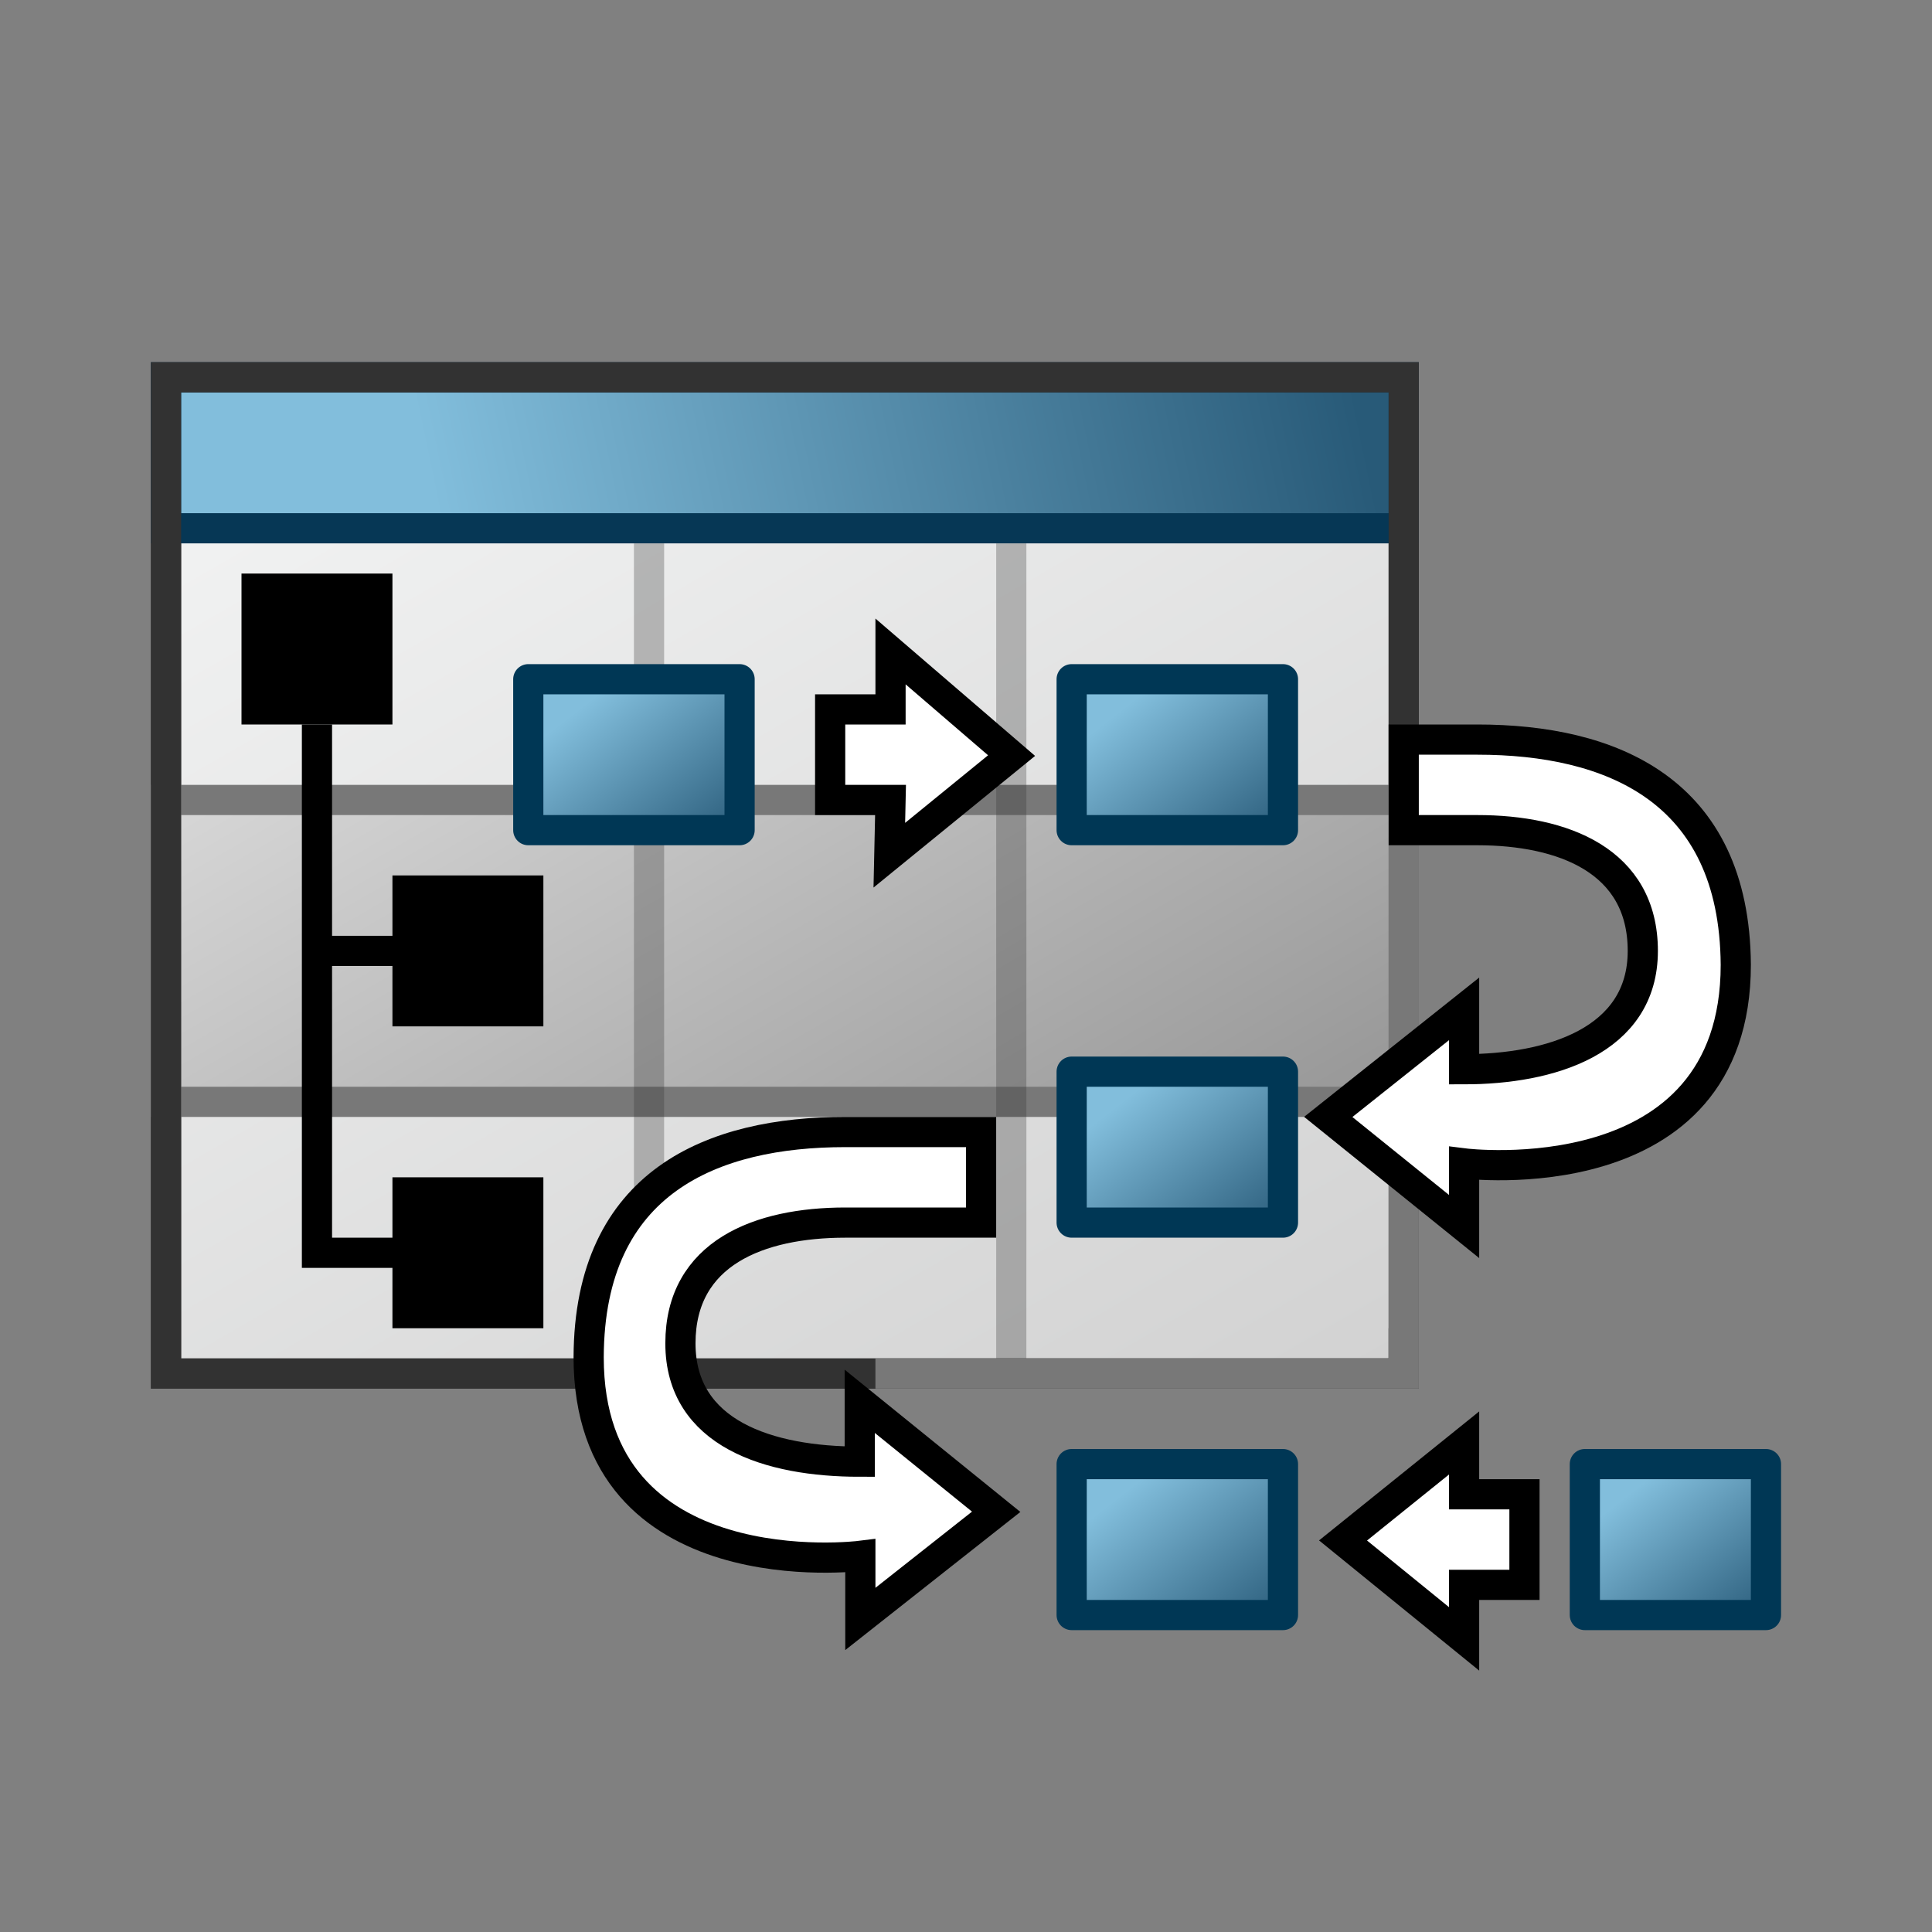 <svg id="v_64px_copy" data-name="v   64px copy" xmlns="http://www.w3.org/2000/svg" xmlns:xlink="http://www.w3.org/1999/xlink" viewBox="0 0 64 64"><rect x="0" y="0" width="64" height="64" fill="#808080" stroke="none"/><defs><style>.cls-1,.cls-11{fill:none;}.cls-2{fill:url(#linear-gradient);}.cls-3{fill:#323232;}.cls-4{fill:url(#Dark_BLUE_gradient_LEFT);}.cls-5{fill:#063755;}.cls-6{fill:url(#linear-gradient-2);}.cls-7{fill:#787878;}.cls-8,.cls-9{stroke:#323232;opacity:0.3;}.cls-13,.cls-14,.cls-15,.cls-16,.cls-17,.cls-8,.cls-9{stroke-linejoin:round;}.cls-8{fill:url(#linear-gradient-3);}.cls-9{fill:url(#linear-gradient-4);}.cls-10{clip-path:url(#clip-path);}.cls-11,.cls-18{stroke:#000;stroke-miterlimit:10;}.cls-12{clip-path:url(#clip-path-2);}.cls-13,.cls-14,.cls-15,.cls-16,.cls-17{stroke:#003755;stroke-linecap:round;}.cls-13{fill:url(#linear-gradient-5);}.cls-14{fill:url(#linear-gradient-6);}.cls-15{fill:url(#linear-gradient-7);}.cls-16{fill:url(#linear-gradient-8);}.cls-17{fill:url(#linear-gradient-9);}.cls-18{fill:#fff;}</style><linearGradient id="linear-gradient" x1="13.73" y1="7.75" x2="38.27" y2="50.25" gradientUnits="userSpaceOnUse"><stop offset="0" stop-color="#f4f5f5"/><stop offset="0.99" stop-color="#d2d2d2"/></linearGradient><linearGradient id="Dark_BLUE_gradient_LEFT" x1="14.53" y1="17.38" x2="44.52" y2="11.15" gradientUnits="userSpaceOnUse"><stop offset="0" stop-color="#82bedc"/><stop offset="1" stop-color="#285a78"/></linearGradient><linearGradient id="linear-gradient-2" x1="18.71" y1="18.87" x2="33.29" y2="44.13" gradientUnits="userSpaceOnUse"><stop offset="0" stop-color="#d7d7d7"/><stop offset="1" stop-color="#969696"/></linearGradient><linearGradient id="linear-gradient-3" x1="33.5" y1="32" x2="33.5" y2="32" xlink:href="#linear-gradient"/><linearGradient id="linear-gradient-4" x1="21.5" y1="32" x2="21.5" y2="32" xlink:href="#linear-gradient"/><clipPath id="clip-path"><polygon class="cls-1" points="47 12 5 12 5 46 47 46 47 44 45 44 45 26 47 26 47 12"/></clipPath><clipPath id="clip-path-2"><rect class="cls-1" x="29" y="28" width="23" height="21"/></clipPath><linearGradient id="linear-gradient-5" x1="57.98" y1="54.18" x2="54.19" y2="49.32" gradientUnits="userSpaceOnUse"><stop offset="0" stop-color="#285a78"/><stop offset="1" stop-color="#82bedc"/></linearGradient><linearGradient id="linear-gradient-6" x1="41.68" y1="54.43" x2="37.58" y2="49.18" xlink:href="#linear-gradient-5"/><linearGradient id="linear-gradient-7" x1="41.68" y1="41.43" x2="37.58" y2="36.18" xlink:href="#linear-gradient-5"/><linearGradient id="linear-gradient-8" x1="41.68" y1="28.43" x2="37.58" y2="23.18" xlink:href="#linear-gradient-5"/><linearGradient id="linear-gradient-9" x1="23.68" y1="28.43" x2="19.58" y2="23.18" xlink:href="#linear-gradient-5"/></defs><title>aaavvv_A33AAe__R21XArtboard 1</title><g id="tableaux_copy_3" data-name="tableaux copy 3"><g id="Layer_46_copy_2" data-name="Layer 46 copy 2"><rect class="cls-2" x="5.5" y="12.5" width="41" height="33"/><path class="cls-3" d="M46,13V45H6V13H46m1-1H5V46H47V12Z"/><rect class="cls-4" x="5.5" y="12.5" width="41" height="5"/><path class="cls-5" d="M46,13v4H6V13H46m1-1H5v6H47V12Z"/><rect class="cls-6" x="5.5" y="26.5" width="41" height="10"/><path class="cls-7" d="M46,27v9H6V27H46m1-1H5V37H47V26Z"/><line class="cls-8" x1="33.5" y1="18" x2="33.5" y2="46"/><line class="cls-9" x1="21.5" y1="18" x2="21.5" y2="46"/><g class="cls-10"><path class="cls-3" d="M46,13V45H6V13H46m1-1H5V46H47V12Z"/></g></g><g id="Layer_45_copy_2" data-name="Layer 45 copy 2"><rect x="8" y="19" width="5" height="5"/><rect x="13" y="29" width="5" height="5"/><rect x="13" y="39" width="5" height="5"/><polyline class="cls-11" points="14 41.5 10.5 41.5 10.5 32"/><polyline class="cls-11" points="14 31.5 10.5 31.5 10.5 24"/></g><g class="cls-12"><path class="cls-7" d="M46,13V45H6V13H46m1-1H5V46H47V12Z"/></g></g><g id="Layer_40_copy_3" data-name="Layer 40 copy 3"><g id="Layer_41_copy_5" data-name="Layer 41 copy 5"><rect class="cls-13" x="52.5" y="48.5" width="6" height="5"/><rect class="cls-14" x="35.5" y="48.5" width="7" height="5"/><rect class="cls-15" x="35.5" y="35.5" width="7" height="5"/><rect class="cls-16" x="35.5" y="22.5" width="7" height="5"/><rect class="cls-17" x="17.5" y="22.5" width="7" height="5"/></g><g id="FL_ronde" data-name="FL ronde"><path class="cls-18" d="M48.94,24.5H46.5v3h2.44c2.83,0,5.48,1,5.48,4s-3.08,3.92-5.92,3.92v-2L44,37l4.5,3.63V38.54s9,1.13,9-6.58C57.46,26.13,53.33,24.5,48.94,24.5Z"/><path class="cls-18" d="M28,37.5H32.5v3H28c-2.84,0-5.46,1-5.46,4s2.94,3.92,5.94,3.92v-2L33,50.08,28.5,53.63V51.54s-9,1.13-9-6.58C19.52,39.12,23.63,37.5,28,37.5Z"/></g><polygon class="cls-18" points="29.46 28.33 33.51 25.03 29.5 21.58 29.5 23.5 27.5 23.5 27.5 26.5 29.5 26.5 29.46 28.33"/><polygon class="cls-18" points="48.5 54.29 44.49 51.03 48.5 47.8 48.5 49.5 50.5 49.5 50.5 52.5 48.5 52.5 48.5 54.29"/></g></svg>
